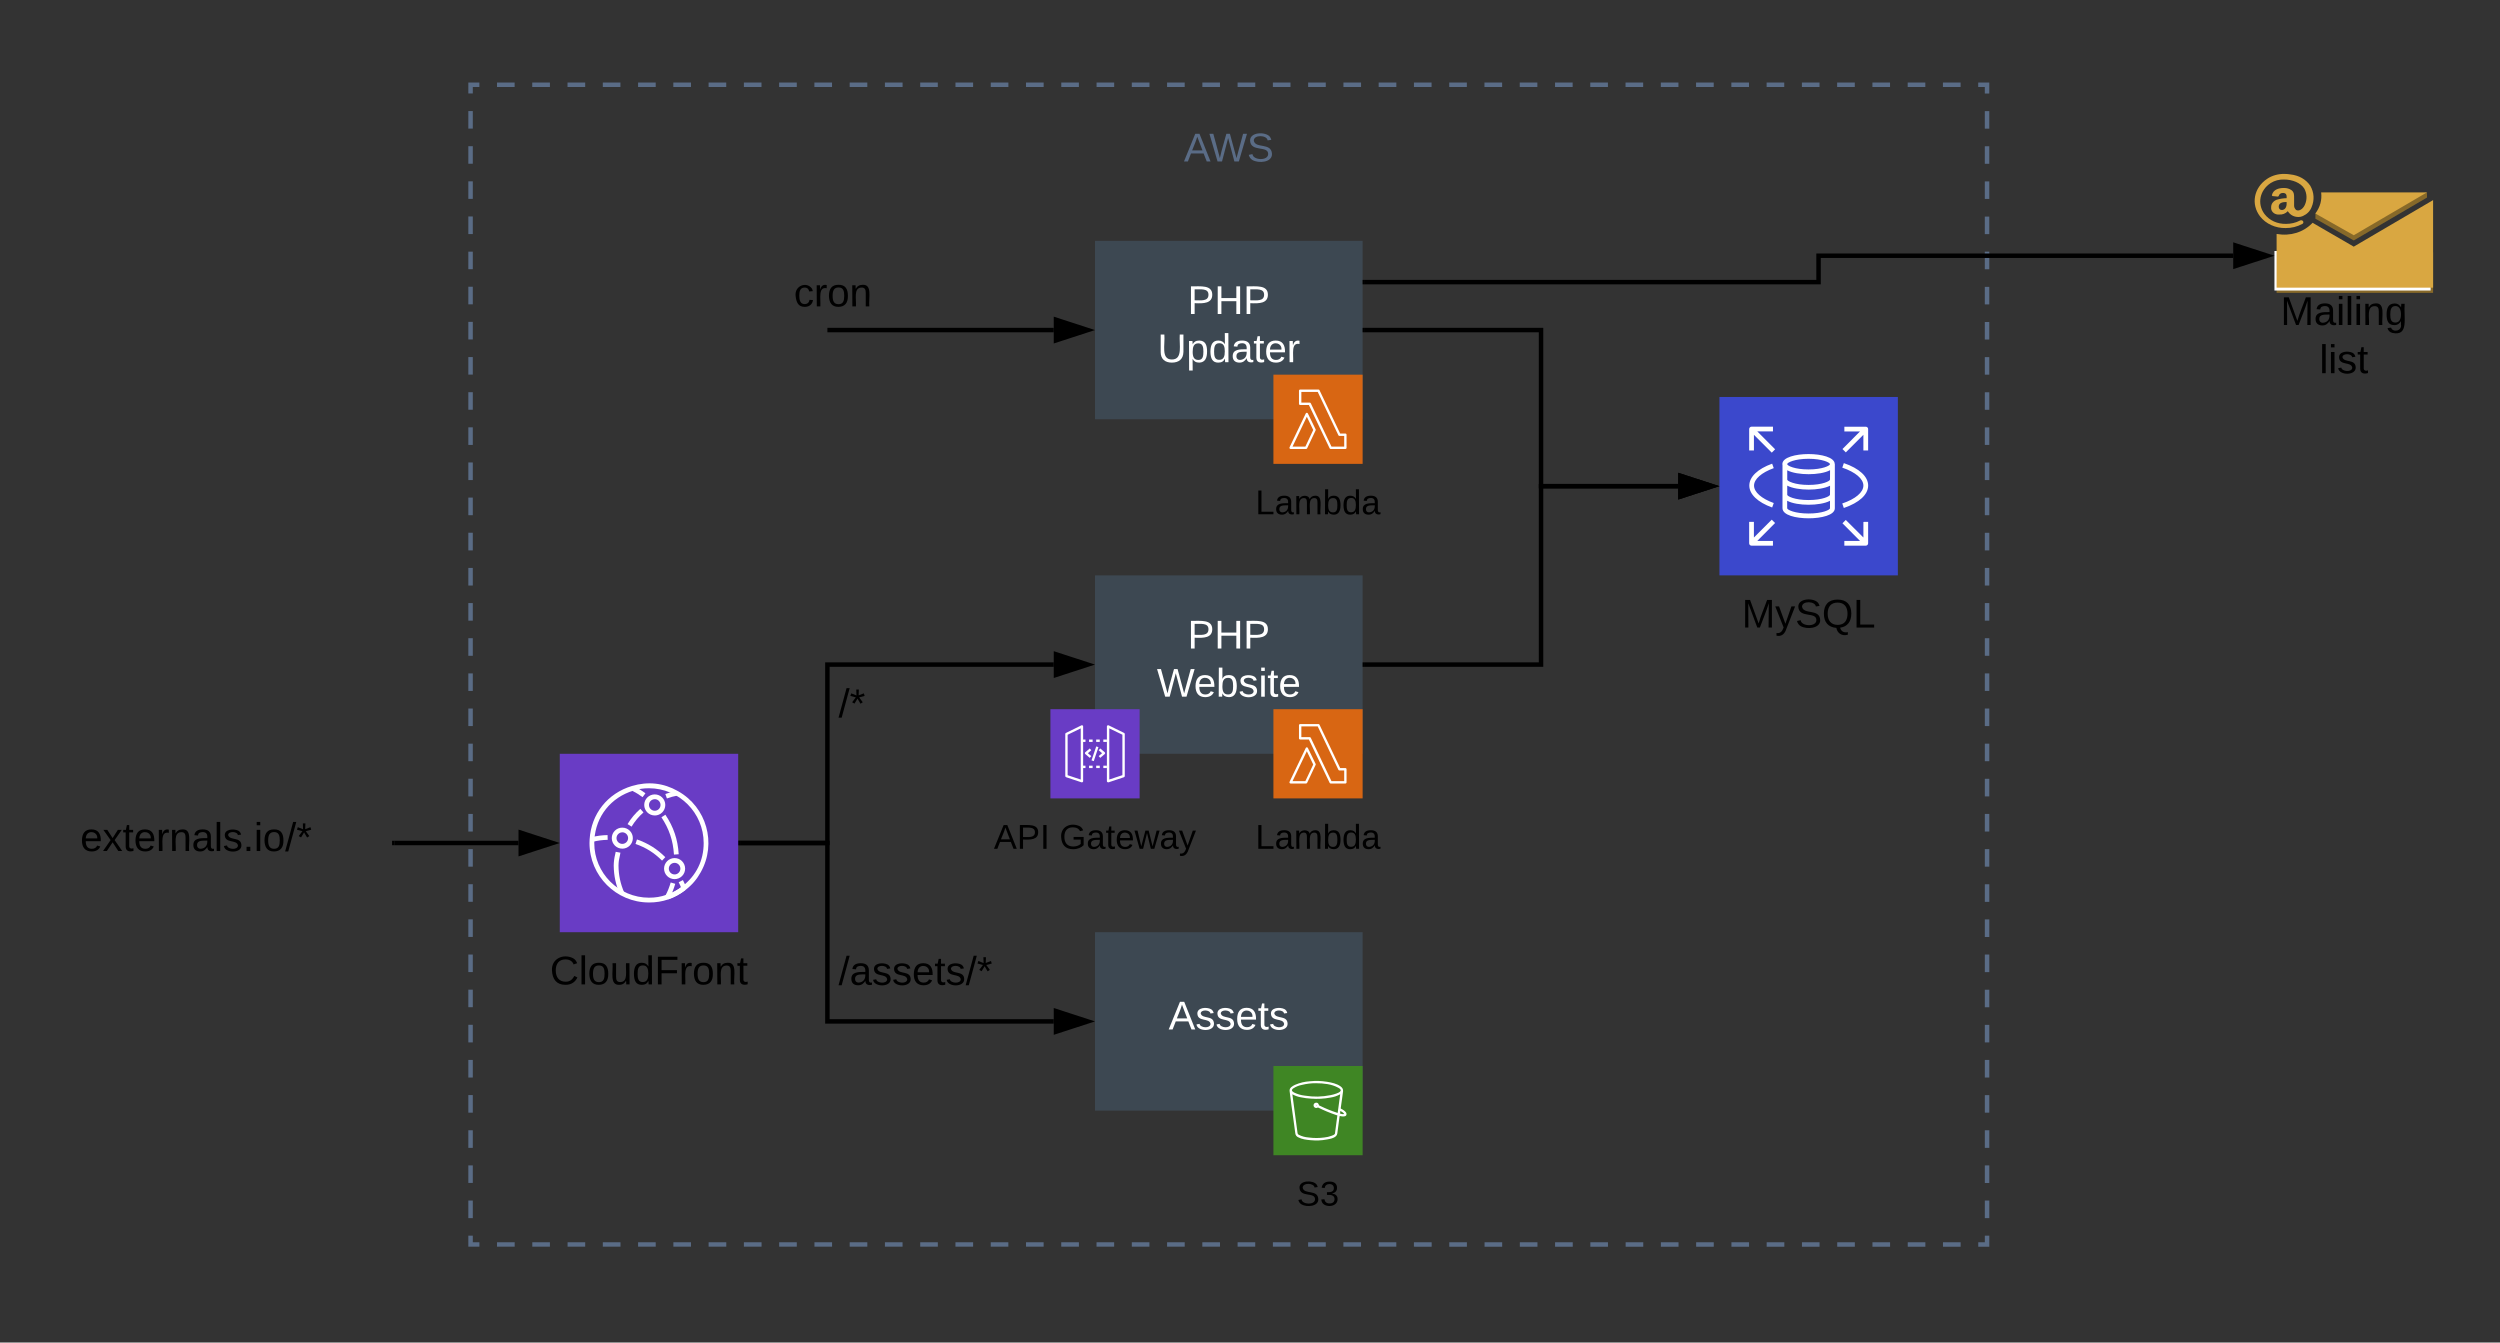 <svg xmlns="http://www.w3.org/2000/svg" xmlns:xlink="http://www.w3.org/1999/xlink" xmlns:lucid="lucid" width="1121" height="602"><rect width="100%" height="100%" fill="#333333" stroke="none"/><g transform="translate(-1949 -602)" lucid:page-tab-id="0_0"><path d="M2440 860h120v80h-120z" stroke="#000" stroke-opacity="0" stroke-width="2" fill="#3d4852"/><use xlink:href="#a" transform="matrix(1,0,0,1,2445,865) translate(36.525 27.8)"/><use xlink:href="#b" transform="matrix(1,0,0,1,2445,865) translate(22.725 49.4)"/><path d="M2440 1020h120v80h-120z" stroke="#000" stroke-opacity="0" stroke-width="2" fill="#3d4852"/><use xlink:href="#c" transform="matrix(1,0,0,1,2445,1025) translate(28 38.6)"/><path d="M1980 950h144.8v60H1980z" stroke="#000" stroke-opacity="0" stroke-width="2" fill="#fff" fill-opacity="0"/><use xlink:href="#d" transform="matrix(1,0,0,1,1985,955) translate(0 28.6)"/><path d="M2320 1020h80v40h-80z" stroke="#000" stroke-opacity="0" stroke-width="2" fill="#fff" fill-opacity="0"/><use xlink:href="#e" transform="matrix(1,0,0,1,2325,1025) translate(0 18.6)"/><path d="M2281 980h39v-80h101.5" stroke="#000" stroke-width="2" fill="none"/><path d="M2281.03 981H2280v-2h1.03z"/><path d="M2436.76 900l-14.26 4.64v-9.28z" stroke="#000" stroke-width="2"/><path d="M2281 980h39v80h101.5" stroke="#000" stroke-width="2" fill="none"/><path d="M2281.03 981H2280v-2h1.03z"/><path d="M2436.76 1060l-14.26 4.64v-9.28z" stroke="#000" stroke-width="2"/><path d="M2520 1080h40v40h-40v-40z" stroke="#fff" stroke-opacity="0" stroke-width="2" fill="#3f8624"/><path d="M2552.76 1101.35c-.15-.82-1.1-1.4-1.76-1.84-.2-.12-.77-.34-.82-.52 0-.14 0-.27.05-.4l.54-3.82.46-3.4c.13-1-.36-1.7-1.2-2.3-1.7-1.2-3.96-1.67-5.98-2-2.66-.42-5-.5-7.67-.23-2.43.16-4.45.64-6.7 1.6-1.12.53-2.63 1.36-2.42 2.8.5 4.33 1.15 8.65 1.74 12.98.25 2 .53 3.96.8 5.94.1.83.55 1.47 1.32 1.8 1.63.87 3.68 1.14 5.54 1.3 2.58.24 4.78.16 7.34-.32 1.53-.27 4.4-.75 4.65-2.67.3-2.38.64-4.76.94-7.13l.12-.73c.87.2 3.35.66 3.04-1.05zm-13.54-13.62c3.22 0 6.87.38 9.73 1.95.46.24 1.5.78 1.18 1.45-.3.64-1.28.96-1.87 1.2-.86.32-1.66.53-2.58.72-3.98.8-7.5.88-11.55.24-1.8-.2-3.32-.65-4.96-1.45-.38-.24-1.02-.62-.84-1.15.13-.3.33-.5.6-.67 1.27-.8 2.42-1.28 3.87-1.55 2.2-.53 4.14-.77 6.42-.75zm8.38 22.5c-.1.6-1.12.92-1.6 1.08-1.08.4-2.03.6-3.15.73-2.48.33-4.63.33-7.13 0-1.56-.13-2.87-.48-4.27-1.17-.38-.16-.6-.5-.64-.9-.53-4.25-1.1-8.47-1.7-12.7l-.62-4.6c1.28.7 2.46 1.14 3.9 1.38 1.55.32 2.85.48 4.44.58 3.06.22 5.7.08 8.74-.48 1.6-.24 2.93-.7 4.37-1.47l-1.13 8.36c-2.86-.93-5.2-1.87-7.9-3.18-.12-.05-.23-.1-.33-.16-.15-.1-.1-.06-.18-.22-.13-.32-.16-.53-.44-.8-.26-.2-.54-.27-.84-.24-.67.03-1.18.6-1.13 1.28.04.64.63 1.15 1.3 1.1.17-.03.33-.08.53-.16.2-.06.2-.06.4.05 2.74 1.34 5.12 2.33 8 3.3.42.13.42 0 .42.34-.03.27-.05.5-.1.78l-.34 2.53zm-8.23-12.64c0 .15-.2.12-.25.04-.08-.1.25-.24.25-.05zm10.5 3.73l.16-1.18c.53.32 1.43.78 1.68 1.36-.52.23-1.34-.04-1.83-.17z" stroke="#fff" stroke-opacity="0" stroke-width="2" fill="#fff"/><use xlink:href="#f" transform="matrix(1,0,0,1,2490,1129) translate(40.494 13.611)"/><path d="M2520 920h40v40h-40v-40z" stroke="#fff" stroke-opacity="0" stroke-width="2" fill="#d86613"/><path d="M2552.27 953.33h-6.58c-.22 0-.4-.1-.48-.3l-9.3-19.43H2532c-.3 0-.54-.24-.54-.53v-5.87c0-.3.24-.53.53-.53h8.2c.22 0 .4.1.48.3l9.26 19.43h2.33c.3 0 .53.24.53.53v5.87c0 .3-.23.53-.53.53zm-6.23-1.06h5.7v-4.8h-2.14c-.2 0-.38-.1-.47-.3l-9.26-19.44h-7.34v4.8h3.73c.22 0 .4.1.5.3z" stroke="#fff" stroke-opacity="0" stroke-width="2" fill="#fff"/><path d="M2534.65 953.33h-6.93c-.18 0-.35-.1-.46-.24-.1-.2-.1-.38-.02-.55l7.26-15.15c.08-.2.27-.3.47-.3.2 0 .4.1.48.3l3.47 7.13c.1.15.1.3 0 .47l-3.78 8c-.08.2-.26.33-.5.33zm-6.08-1.07h5.75l3.53-7.45-2.87-5.95z" stroke="#fff" stroke-opacity="0" stroke-width="2" fill="#fff"/><use xlink:href="#g" transform="matrix(1,0,0,1,2490,969) translate(21.935 13.611)"/><path d="M2200 940h80v80h-80v-80z" stroke="#fff" stroke-opacity="0" fill="#693cc5"/><path d="M2249.2 1004.7l-1.9-1c1.1-2 1.8-3.8 2.44-6l2.05.6c-.7 2.35-1.45 4.26-2.6 6.4zm2-19.5c-.38-6.3-2.16-11.5-5.62-16.73l1.77-1.15c3.7 5.52 5.58 11.1 5.98 17.72zm-14.07-25.76c-1.63-1.2-3.1-2.1-4.93-3.02l.97-1.9c1.95.95 3.5 1.9 5.25 3.2zM2245.86 987.9c-3.53-3.52-7.2-5.83-11.9-7.48l.66-2.02c5 1.76 8.92 4.2 12.7 7.95zM2254.66 1000.63c-.4-1.07-.85-2.05-1.34-3.04l1.9-.96c.57 1.1 1 2.05 1.43 3.2z" stroke="#fff" stroke-opacity="0" fill="#fff"/><path d="M2248.6 1005.23l-.67-2.02c2.7-.9 4.83-2.05 7.07-3.8l1.3 1.7c-2.43 1.88-4.76 3.14-7.7 4.13zM2214.7 979.47l-.5-2.07c2.5-.6 4.66-.9 7.23-.95l.05 2.13c-2.4.05-4.44.32-6.78.9zM2232.2 972.68l-1.8-1.16c1.65-2.68 3.38-4.74 5.73-6.83l1.4 1.6c-2.2 1.96-3.8 3.88-5.34 6.38zM2248.05 960.03l-.72-2c1.7-.64 3.17-1.06 4.94-1.4l.4 2.12c-1.66.32-3.04.7-4.62 1.28zM2226.93 1002.93c-1.83-4.25-2.67-8.16-2.74-12.8.03-1.78.23-3.3.65-5.03l.24-1.15 2.12.4-.23 1.2c-.4 1.57-.6 2.95-.63 4.6.05 4.33.83 8.02 2.54 12.02z" stroke="#fff" stroke-opacity="0" fill="#fff"/><path d="M2240 1006.67c-14.72 0-26.67-11.97-26.67-26.65 0-.6 0-1.07.06-1.66.68-11.37 8.04-20.66 18.97-23.92 7.2-2.14 14.14-1.4 20.64 2.3 12.86 7.2 17.45 23.44 10.25 36.3-1.8 3.27-3.95 5.78-6.93 8.07-4.9 3.75-10.13 5.57-16.32 5.57zm0-51.22c-2.5 0-4.64.32-7 1.07-10.07 3.04-16.84 11.54-17.48 22 0 .54-.05 1.02-.05 1.5 0 13.5 10.98 24.5 24.53 24.5 2.83 0 5.23-.36 7.9-1.32 2.7-.9 4.84-2.03 7.08-3.8 6.24-4.8 9.55-11.53 9.55-19.38 0-13.57-11-24.57-24.53-24.57z" stroke="#fff" stroke-opacity="0" fill="#fff"/><path d="M2242.6 967.66c-2.62 0-4.73-2.12-4.73-4.73 0-2.6 2.1-4.72 4.72-4.72 2.6 0 4.72 2.12 4.72 4.73 0 2.62-2.1 4.73-4.72 4.73zm0-7.3c-1.44 0-2.6 1.16-2.6 2.58 0 1.44 1.16 2.6 2.6 2.6 1.42 0 2.58-1.16 2.58-2.6 0-1.42-1.16-2.6-2.6-2.6zM2228.04 982.54c-2.6 0-4.72-2.12-4.72-4.73 0-2.6 2.1-4.7 4.72-4.7 2.6 0 4.73 2.1 4.73 4.7 0 2.62-2.12 4.73-4.73 4.74zm0-7.32c-1.42 0-2.6 1.17-2.6 2.6 0 1.42 1.18 2.58 2.6 2.58 1.43 0 2.6-1.16 2.6-2.6 0-1.44-1.17-2.6-2.6-2.6zM2251.5 996.2c-2.6.02-4.73-2.1-4.74-4.7 0-2.6 2.1-4.73 4.72-4.74 2.6 0 4.72 2.1 4.73 4.72v.02c0 2.6-2.1 4.7-4.7 4.7zm0-7.3c-1.44 0-2.6 1.17-2.6 2.6 0 1.43 1.16 2.6 2.6 2.6 1.42 0 2.58-1.17 2.58-2.6 0-1.43-1.16-2.6-2.58-2.6z" stroke="#fff" stroke-opacity="0" fill="#fff"/><use xlink:href="#h" transform="matrix(1,0,0,1,2170,1029) translate(25.6 14.4)"/><path d="M2125.8 980h55.7" stroke="#000" stroke-width="2" fill="none"/><path d="M2125.83 981h-1.03v-2h1.03z"/><path d="M2196.76 980l-14.26 4.64v-9.28z" stroke="#000" stroke-width="2"/><path d="M2320 900h60v40h-60z" stroke="#000" stroke-opacity="0" stroke-width="2" fill="#fff" fill-opacity="0"/><use xlink:href="#i" transform="matrix(1,0,0,1,2325,905) translate(0 18.6)"/><path d="M2420 920h40v40h-40v-40z" stroke="#fff" stroke-opacity="0" fill="#693cc5"/><path d="M2445.87 952.8c-.12 0-.22-.04-.3-.1-.16-.1-.24-.25-.24-.43v-24.54c0-.18.1-.36.26-.46.15-.1.35-.1.52-.03l6.94 3.4c.18.1.3.27.3.47v18.86c0 .26-.14.46-.37.54l-6.94 2.3h-.2zm.54-24.2v22.93l5.87-1.95v-18.14zM2434.13 952.8h-.17l-6.93-2.3c-.23-.08-.37-.3-.36-.54V931.1c0-.2.1-.37.3-.45l6.93-3.4c.17-.08.37-.08.53.02.16.1.25.28.25.46v24.54c0 .18-.08.33-.22.43-.1.08-.2.1-.33.1zm-6.4-3.2l5.87 1.95V928.6l-5.87 2.87z" stroke="#fff" stroke-opacity="0" fill="#fff"/><path d="M2445.33 934.67h-1.6v-1.07h1.6zm-3.2 0h-1.6v-1.07h1.6zm-3.2 0h-1.6v-1.07h1.6zm-3.2 0h-1.6v-1.07h1.6zM2445.33 946.4h-1.6v-1.07h1.6zm-3.2 0h-1.6v-1.07h1.6zm-3.2 0h-1.6v-1.07h1.6zm-3.2 0h-1.6v-1.07h1.6zM2437.66 941.83l-2-1.7c-.23-.2-.26-.54-.07-.76 0-.02.03-.04.05-.06l2-1.7.7.8-1.53 1.33 1.53 1.3zM2442.35 941.83l-.7-.8 1.53-1.3-1.53-1.3.7-.83 2 1.7c.22.2.25.54.06.76 0 .02-.03.04-.05.06z" stroke="#fff" stroke-opacity="0" fill="#fff"/><path d="M2438.43 942.96l2.12-6.27 1 .33-2.1 6.27-1.02-.34z" stroke="#fff" stroke-opacity="0" stroke-width=".32" fill="#fff"/><use xlink:href="#j" transform="matrix(1,0,0,1,2390,969) translate(4.651 13.611)"/><use xlink:href="#k" transform="matrix(1,0,0,1,2390,969) translate(34.034 13.611)"/><path d="M2720 780h80v80h-80v-80z" stroke="#fff" stroke-opacity="0" stroke-width="2" fill="#3b48cc"/><path d="M2771.7 810.1c0-3.07-6.08-4.5-11.75-4.5s-11.74 1.43-11.74 4.5c0 .18.04.3.06.47v19.24c-.05 3.24 6.04 4.6 11.74 4.6s11.73-1.42 11.73-4.5v-19.8zm-11.73-2.38c6.2 0 9.6 1.7 9.6 2.4 0 .68-3.36 2.38-9.6 2.38-6.25 0-9.6-1.67-9.6-2.4 0-.68 3.37-2.38 9.6-2.38zm9.6 22.18c0 .7-3.36 2.36-9.6 2.36-6.23 0-9.6-1.67-9.6-2.36v-3.37c2.24 1.24 6.03 1.8 9.6 1.8 3.58 0 7.32-.56 9.6-1.77zm0-6.08c0 .7-3.36 2.4-9.6 2.4-6.25 0-9.6-1.7-9.6-2.4h.03v-4.06c2.26 1.2 6.02 1.78 9.6 1.78 3.57 0 7.3-.57 9.6-1.75zm0-6.8c0 .7-3.36 2.42-9.6 2.42-6.25 0-9.6-1.73-9.6-2.42h.03v-4.14c2.28 1.2 6 1.75 9.6 1.75 3.6 0 7.38-.57 9.6-1.8zM2736.97 844.55h7.02v2.13h-9.6c-.6 0-1.07-.48-1.07-1.07V836h2.13v7.02l8-8 1.5 1.5zM2786.67 836v9.6c0 .6-.48 1.08-1.07 1.08h-9.6v-2.14h7.03l-7.88-7.9 1.5-1.5 7.9 7.88v-7zM2786.67 794.4v9.6h-2.13v-7.03l-7.88 7.88-1.5-1.5 7.85-7.88h-7v-2.13h9.6c.6 0 1.07.48 1.07 1.07zM2744.96 803.47l-1.5 1.5-8-8V804h-2.13v-9.6c0-.6.48-1.08 1.07-1.08h9.6v2.13h-7.03zM2743.64 829.56c-6.52-2.34-10.25-5.94-10.25-9.83 0-3.9 3.72-7.46 10.24-9.82l.72 2c-5.53 2.02-8.84 4.93-8.84 7.83 0 2.9 3.3 5.82 8.84 7.82zM2775.77 829.8l-.7-2.04c5.93-2 9.47-5 9.47-8.03 0-3.03-3.54-6.03-9.46-8.04l.7-2.03c6.9 2.34 10.9 6.02 10.9 10.06 0 4.05-4 7.7-10.9 10.06z" stroke="#fff" stroke-opacity="0" stroke-width="2" fill="#fff"/><use xlink:href="#l" transform="matrix(1,0,0,1,2690,869) translate(40.025 14.4)"/><path d="M2440 710h120v80h-120z" stroke="#000" stroke-opacity="0" stroke-width="2" fill="#3d4852"/><use xlink:href="#a" transform="matrix(1,0,0,1,2445,715) translate(36.525 27.8)"/><use xlink:href="#m" transform="matrix(1,0,0,1,2445,715) translate(23.05 49.4)"/><path d="M2520 770h40v40h-40v-40z" stroke="#fff" stroke-opacity="0" stroke-width="2" fill="#d86613"/><path d="M2552.27 803.33h-6.58c-.22 0-.4-.1-.48-.3l-9.3-19.43H2532c-.3 0-.54-.24-.54-.53v-5.87c0-.3.24-.53.53-.53h8.2c.22 0 .4.1.48.3l9.26 19.43h2.33c.3 0 .53.24.53.53v5.87c0 .3-.23.53-.53.53zm-6.23-1.06h5.7v-4.8h-2.14c-.2 0-.38-.1-.47-.3l-9.26-19.44h-7.34v4.8h3.73c.22 0 .4.1.5.3z" stroke="#fff" stroke-opacity="0" stroke-width="2" fill="#fff"/><path d="M2534.65 803.33h-6.93c-.18 0-.35-.1-.46-.24-.1-.2-.1-.38-.02-.55l7.26-15.15c.08-.2.27-.3.47-.3.2 0 .4.1.48.3l3.47 7.13c.1.15.1.3 0 .47l-3.78 8c-.08.2-.26.33-.5.33zm-6.08-1.07h5.75l3.53-7.45-2.87-5.95z" stroke="#fff" stroke-opacity="0" stroke-width="2" fill="#fff"/><use xlink:href="#g" transform="matrix(1,0,0,1,2490,819) translate(21.935 13.611)"/><path d="M2561 900h79v-80h61.5" stroke="#000" stroke-width="2" fill="none"/><path d="M2561.03 901H2560v-2h1.03z"/><path d="M2716.76 820l-14.26 4.64v-9.28z" stroke="#000" stroke-width="2"/><path d="M2561 750h79v70h61.5" stroke="#000" stroke-width="2" fill="none"/><path d="M2561.03 751H2560v-2h1.03z"/><path d="M2716.76 820l-14.26 4.64v-9.28z" stroke="#000" stroke-width="2"/><path d="M2321 750h100.5M2321.03 750H2320" stroke="#000" stroke-width="2" fill="none"/><path d="M2436.76 750l-14.26 4.64v-9.28z" stroke="#000" stroke-width="2"/><path d="M2300 720h60v30h-60z" stroke="#000" stroke-opacity="0" stroke-width="2" fill="#fff" fill-opacity="0"/><use xlink:href="#n" transform="matrix(1,0,0,1,2305,725) translate(0 14.4)"/><path d="M2160 640h680v520h-680z" fill="#fff" fill-opacity="0"/><path d="M2171.86 640h7.9m7.9 0h7.92m7.9 0h7.92m7.9 0h7.9m7.92 0h7.9m7.9 0h7.92m7.9 0h7.9m7.92 0h7.9m7.9 0h7.92m7.9 0h7.9m7.92 0h7.9m7.9 0h7.92m7.9 0h7.9m7.92 0h7.9m7.92 0h7.9m7.9 0h7.92m7.9 0h7.9m7.92 0h7.9m7.9 0h7.92m7.9 0h7.9m7.92 0h7.9m7.9 0h7.92m7.9 0h7.9m7.92 0h7.9m7.92 0h7.9m7.9 0h7.92m7.9 0h7.9m7.92 0h7.9m7.9 0h7.92m7.9 0h7.9m7.92 0h7.9m7.9 0h7.92m7.9 0h7.9m7.92 0h7.9m7.9 0h7.92m7.9 0h7.92m7.9 0h7.9m7.92 0h7.9m7.9 0h7.92m7.9 0h7.9m7.92 0h7.9m7.9 0h7.92m7.9 0h3.96v3.94m0 7.88v7.88m0 7.88v7.87m0 7.88v7.88m0 7.9v7.87m0 7.88v7.88m0 7.88v7.88m0 7.88v7.88m0 7.88V770m0 7.88v7.88m0 7.88v7.88m0 7.87v7.87m0 7.88v7.88m0 7.88v7.9m0 7.87v7.88m0 7.87v7.88m0 7.88v7.88m0 7.88v7.88m0 7.88v7.88m0 7.87v7.88m0 7.88v7.9m0 7.87v7.88m0 7.88v7.88m0 7.88v7.88m0 7.88v7.88m0 7.88v7.88m0 7.88v7.88m0 7.88v7.87m0 7.87v7.88m0 7.88v7.88m0 7.9v7.87m0 7.88v7.87m0 7.88v7.88m0 7.88v3.94h-3.95m-7.9 0h-7.92m-7.9 0h-7.9m-7.92 0h-7.9m-7.9 0h-7.9m-7.92 0h-7.9m-7.9 0h-7.92m-7.9 0h-7.9m-7.92 0h-7.9m-7.9 0h-7.92m-7.9 0h-7.9m-7.92 0h-7.9m-7.9 0h-7.92m-7.9 0h-7.9m-7.92 0h-7.9m-7.92 0h-7.9m-7.9 0H2583m-7.9 0h-7.9m-7.92 0h-7.9m-7.9 0h-7.92m-7.9 0h-7.9m-7.92 0h-7.9m-7.9 0h-7.92m-7.9 0h-7.9m-7.92 0h-7.9m-7.92 0h-7.9m-7.9 0h-7.92m-7.9 0h-7.9m-7.92 0h-7.9m-7.9 0h-7.92m-7.9 0h-7.9m-7.92 0h-7.9m-7.9 0H2330m-7.9 0h-7.9m-7.92 0h-7.9m-7.9 0h-7.92m-7.9 0h-7.92m-7.9 0h-7.9m-7.92 0h-7.9m-7.9 0h-7.92m-7.9 0h-7.9m-7.92 0h-7.9m-7.9 0h-7.92m-7.9 0H2160v-3.94m0-7.88v-7.88m0-7.88v-7.87m0-7.88v-7.88m0-7.9v-7.87m0-7.88v-7.88m0-7.88v-7.88m0-7.88v-7.88m0-7.88V1030m0-7.88v-7.88m0-7.88v-7.88m0-7.87v-7.87m0-7.88v-7.88m0-7.88v-7.9m0-7.87v-7.88m0-7.87v-7.88m0-7.88v-7.88m0-7.88v-7.88m0-7.88v-7.88m0-7.87v-7.88m0-7.88v-7.9m0-7.87v-7.88m0-7.88v-7.88m0-7.88v-7.88m0-7.88v-7.88m0-7.88v-7.88m0-7.88v-7.88m0-7.88v-7.87m0-7.87v-7.88m0-7.88v-7.88m0-7.9v-7.87m0-7.88v-7.87m0-7.88v-7.88m0-7.88V640h3.95" stroke="#5a6c86" stroke-width="2" fill="none"/><use xlink:href="#o" transform="matrix(1,0,0,1,2160,660) translate(319.85 14.4)"/><path d="M3040 715.22v18.1h-70.17v-18.1z" fill="#876929"/><path d="M2968.87 714.54h70.02v17.73h-70.03z" fill="#fff"/><path d="M3040 691.73V731h-70.17v-24.1c6.18 1.1 12.07-.72 16.14-5l18.45 10.7 35.57-20.87z" fill="#d9a741"/><path d="M2987.23 697.74v2.33l17.2 9.75 32.83-19.24v-2.32z" fill="#876929"/><path d="M2989.8 688.26h47.46l-32.83 19.22-17.22-9.75c2.16-2.92 3-6 2.6-9.47zM2984.97 685.36c1.7 2.97 1.88 6.4.56 9.5-.7 1.8-2 3.13-3.9 4-.62.3-1.3.44-2 .44-1.8 0-3.34-.73-4.37-2.04l-.42-.56c-1 1.07-2.35 1.6-3.9 1.5-1.86.13-3.44-1.1-3.57-2.74 0-.17 0-.3.02-.5-.06-1.5.92-2.82 2.5-3.4 1.5-.44 2.85-.66 4.44-.7v-.3c.07-.54 0-1-.27-1.5-.34-.37-.84-.56-1.35-.54-.9-.05-1.7.48-1.9 1.26-.02.2-.2.34-.42.37l-2.3-.22c-.23-.05-.4-.22-.36-.44.55-2.46 3.03-3.2 5.3-3.2 1.37-.04 2.56.33 3.62 1.08 1.1.95 1.03 2.2 1.03 3.6v3.24c0 .7.3 1.36.86 1.9.26.17.55.26.9.26 1.1 0 2.37-.97 3.06-2.52 1.06-2.33.98-4.93-.2-7.2-1.6-2.68-5.42-4.16-9.15-4.16-2.2-.05-4.14.46-5.96 1.58-4.93 3.23-6.17 9.27-2.82 13.86 2.25 2.93 5.73 4.54 9.74 4.46 2.2 0 4.33-.5 6.2-1.5.48-.24 1.12-.12 1.4.3v.04c.27.4.1.94-.36 1.2h-.03c-2.22 1.2-4.8 1.86-7.42 1.83-4.55.1-8.86-1.87-11.47-5.2-4.23-5.5-2.83-12.9 3.2-16.9 2.2-1.47 4.93-2.22 7.68-2.17.96 0 1.77.07 2.72.22 3.86.44 6.95 2.2 8.95 5.14zm-11.1 9.86c.36-.68.52-1.46.44-2.2v-.45c-1.7 0-3.53.32-3.53 2.1 0 .9.53 1.5 1.45 1.5.72-.03 1.32-.42 1.64-.98v.02z" fill="#d9a741"/><use xlink:href="#p" transform="matrix(1,0,0,1,2960,733.333) translate(11.6 14.4)"/><use xlink:href="#q" transform="matrix(1,0,0,1,2960,733.333) translate(29.05 36)"/><path d="M2561 728.5h203.44v-11.83h185.93" stroke="#000" stroke-width="2" fill="none"/><path d="M2561.03 729.5H2560v-2h1.03z"/><path d="M2965.64 716.67l-14.27 4.63v-9.27z" stroke="#000" stroke-width="2"/><path d="M2160 80h680v520h-680z" fill="#fff" fill-opacity="0"/><path d="M2171.86 80h7.9m7.9 0h7.92m7.9 0h7.92m7.9 0h7.9m7.92 0h7.9m7.9 0h7.92m7.9 0h7.9m7.92 0h7.9m7.9 0h7.92m7.9 0h7.9m7.92 0h7.9m7.9 0h7.92m7.9 0h7.9m7.92 0h7.9m7.92 0h7.9m7.9 0h7.92m7.9 0h7.9m7.92 0h7.9m7.9 0h7.92m7.9 0h7.9m7.92 0h7.9m7.9 0h7.92m7.9 0h7.9m7.92 0h7.9m7.92 0h7.9m7.9 0h7.92m7.9 0h7.9m7.92 0h7.9m7.9 0h7.92m7.9 0h7.9m7.92 0h7.9m7.9 0h7.92m7.9 0h7.9m7.92 0h7.9m7.9 0h7.92m7.9 0h7.92m7.9 0h7.9m7.92 0h7.9m7.9 0h7.92m7.9 0h7.9m7.92 0h7.9m7.9 0h7.92m7.9 0h3.96v3.94m0 7.88v7.88m0 7.88v7.87m0 7.88v7.88m0 7.9v7.87m0 7.88v7.88m0 7.88v7.88m0 7.88v7.88m0 7.88V210m0 7.88v7.88m0 7.88v7.88m0 7.87v7.87m0 7.88v7.88m0 7.88v7.9m0 7.87v7.88m0 7.87v7.88m0 7.88v7.88m0 7.88v7.88m0 7.88v7.88m0 7.87v7.88m0 7.88v7.9m0 7.87v7.88m0 7.88v7.88m0 7.88v7.88m0 7.88v7.88m0 7.88v7.88m0 7.88v7.88m0 7.88v7.87m0 7.87v7.88m0 7.88v7.88m0 7.9v7.87m0 7.88v7.87m0 7.88v7.88m0 7.88V600h-3.95m-7.9 0h-7.92m-7.9 0h-7.9m-7.92 0h-7.9m-7.9 0h-7.9m-7.92 0h-7.9m-7.9 0h-7.92m-7.9 0h-7.9m-7.92 0h-7.9m-7.9 0h-7.92m-7.9 0h-7.9m-7.92 0h-7.9m-7.9 0h-7.92m-7.9 0h-7.9m-7.92 0h-7.9m-7.92 0h-7.9m-7.9 0H2583m-7.9 0h-7.9m-7.92 0h-7.9m-7.9 0h-7.92m-7.9 0h-7.9m-7.92 0h-7.9m-7.9 0h-7.92m-7.9 0h-7.9m-7.92 0h-7.9m-7.92 0h-7.9m-7.9 0h-7.92m-7.9 0h-7.9m-7.92 0h-7.9m-7.9 0h-7.92m-7.9 0h-7.9m-7.92 0h-7.9m-7.9 0H2330m-7.9 0h-7.9m-7.92 0h-7.9m-7.9 0h-7.92m-7.9 0h-7.92m-7.9 0h-7.9m-7.92 0h-7.9m-7.9 0h-7.92m-7.9 0h-7.9m-7.92 0h-7.9m-7.9 0h-7.92m-7.9 0H2160v-3.94m0-7.88v-7.88m0-7.88v-7.87m0-7.88v-7.88m0-7.9v-7.87m0-7.88v-7.88m0-7.88v-7.88m0-7.88v-7.88m0-7.88V470m0-7.88v-7.88m0-7.88v-7.88m0-7.87v-7.87m0-7.88v-7.88m0-7.88v-7.9m0-7.87v-7.88m0-7.87v-7.88m0-7.88v-7.88m0-7.88v-7.88m0-7.88v-7.88m0-7.87v-7.88m0-7.88v-7.9m0-7.87v-7.88m0-7.88v-7.88m0-7.88v-7.88m0-7.88v-7.88m0-7.88v-7.88m0-7.88v-7.88m0-7.88v-7.87m0-7.87v-7.88m0-7.88v-7.88m0-7.9v-7.87m0-7.88v-7.87m0-7.88v-7.88m0-7.88V80h3.95" stroke="#5a6c86" stroke-width="2" fill="none"/><g><use xlink:href="#r" transform="matrix(1,0,0,1,2160,100) translate(294.575 14.4)"/></g><defs><path fill="#fff" d="M30-248c87 1 191-15 191 75 0 78-77 80-158 76V0H30v-248zm33 125c57 0 124 11 124-50 0-59-68-47-124-48v98" id="s"/><path fill="#fff" d="M197 0v-115H63V0H30v-248h33v105h134v-105h34V0h-34" id="t"/><g id="a"><use transform="matrix(0.05,0,0,0.05,0,0)" xlink:href="#s"/><use transform="matrix(0.05,0,0,0.05,12,0)" xlink:href="#t"/><use transform="matrix(0.05,0,0,0.05,24.95,0)" xlink:href="#s"/></g><path fill="#fff" d="M266 0h-40l-56-210L115 0H75L2-248h35L96-30l15-64 43-154h32l59 218 59-218h35" id="u"/><path fill="#fff" d="M100-194c63 0 86 42 84 106H49c0 40 14 67 53 68 26 1 43-12 49-29l28 8c-11 28-37 45-77 45C44 4 14-33 15-96c1-61 26-98 85-98zm52 81c6-60-76-77-97-28-3 7-6 17-6 28h103" id="v"/><path fill="#fff" d="M115-194c53 0 69 39 70 98 0 66-23 100-70 100C84 3 66-7 56-30L54 0H23l1-261h32v101c10-23 28-34 59-34zm-8 174c40 0 45-34 45-75 0-40-5-75-45-74-42 0-51 32-51 76 0 43 10 73 51 73" id="w"/><path fill="#fff" d="M135-143c-3-34-86-38-87 0 15 53 115 12 119 90S17 21 10-45l28-5c4 36 97 45 98 0-10-56-113-15-118-90-4-57 82-63 122-42 12 7 21 19 24 35" id="x"/><path fill="#fff" d="M24-231v-30h32v30H24zM24 0v-190h32V0H24" id="y"/><path fill="#fff" d="M59-47c-2 24 18 29 38 22v24C64 9 27 4 27-40v-127H5v-23h24l9-43h21v43h35v23H59v120" id="z"/><g id="b"><use transform="matrix(0.05,0,0,0.05,0,0)" xlink:href="#u"/><use transform="matrix(0.05,0,0,0.05,16.6,0)" xlink:href="#v"/><use transform="matrix(0.05,0,0,0.05,26.6,0)" xlink:href="#w"/><use transform="matrix(0.05,0,0,0.05,36.6,0)" xlink:href="#x"/><use transform="matrix(0.05,0,0,0.05,45.6,0)" xlink:href="#y"/><use transform="matrix(0.05,0,0,0.05,49.55,0)" xlink:href="#z"/><use transform="matrix(0.05,0,0,0.05,54.55,0)" xlink:href="#v"/></g><path fill="#fff" d="M205 0l-28-72H64L36 0H1l101-248h38L239 0h-34zm-38-99l-47-123c-12 45-31 82-46 123h93" id="A"/><g id="c"><use transform="matrix(0.05,0,0,0.05,0,0)" xlink:href="#A"/><use transform="matrix(0.05,0,0,0.05,12,0)" xlink:href="#x"/><use transform="matrix(0.05,0,0,0.05,21,0)" xlink:href="#x"/><use transform="matrix(0.05,0,0,0.05,30,0)" xlink:href="#v"/><use transform="matrix(0.05,0,0,0.05,40,0)" xlink:href="#z"/><use transform="matrix(0.05,0,0,0.05,45,0)" xlink:href="#x"/></g><path d="M100-194c63 0 86 42 84 106H49c0 40 14 67 53 68 26 1 43-12 49-29l28 8c-11 28-37 45-77 45C44 4 14-33 15-96c1-61 26-98 85-98zm52 81c6-60-76-77-97-28-3 7-6 17-6 28h103" id="B"/><path d="M141 0L90-78 38 0H4l68-98-65-92h35l48 74 47-74h35l-64 92 68 98h-35" id="C"/><path d="M59-47c-2 24 18 29 38 22v24C64 9 27 4 27-40v-127H5v-23h24l9-43h21v43h35v23H59v120" id="D"/><path d="M114-163C36-179 61-72 57 0H25l-1-190h30c1 12-1 29 2 39 6-27 23-49 58-41v29" id="E"/><path d="M117-194c89-4 53 116 60 194h-32v-121c0-31-8-49-39-48C34-167 62-67 57 0H25l-1-190h30c1 10-1 24 2 32 11-22 29-35 61-36" id="F"/><path d="M141-36C126-15 110 5 73 4 37 3 15-17 15-53c-1-64 63-63 125-63 3-35-9-54-41-54-24 1-41 7-42 31l-33-3c5-37 33-52 76-52 45 0 72 20 72 64v82c-1 20 7 32 28 27v20c-31 9-61-2-59-35zM48-53c0 20 12 33 32 33 41-3 63-29 60-74-43 2-92-5-92 41" id="G"/><path d="M24 0v-261h32V0H24" id="H"/><path d="M135-143c-3-34-86-38-87 0 15 53 115 12 119 90S17 21 10-45l28-5c4 36 97 45 98 0-10-56-113-15-118-90-4-57 82-63 122-42 12 7 21 19 24 35" id="I"/><path d="M33 0v-38h34V0H33" id="J"/><path d="M24-231v-30h32v30H24zM24 0v-190h32V0H24" id="K"/><path d="M100-194c62-1 85 37 85 99 1 63-27 99-86 99S16-35 15-95c0-66 28-99 85-99zM99-20c44 1 53-31 53-75 0-43-8-75-51-75s-53 32-53 75 10 74 51 75" id="L"/><path d="M0 4l72-265h28L28 4H0" id="M"/><path d="M80-196l47-18 7 23-49 13 32 44-20 13-27-46-27 45-21-12 33-44-49-13 8-23 47 19-2-53h23" id="N"/><g id="d"><use transform="matrix(0.05,0,0,0.05,0,0)" xlink:href="#B"/><use transform="matrix(0.05,0,0,0.05,10,0)" xlink:href="#C"/><use transform="matrix(0.05,0,0,0.05,19,0)" xlink:href="#D"/><use transform="matrix(0.05,0,0,0.05,24,0)" xlink:href="#B"/><use transform="matrix(0.05,0,0,0.05,34,0)" xlink:href="#E"/><use transform="matrix(0.05,0,0,0.05,39.95,0)" xlink:href="#F"/><use transform="matrix(0.05,0,0,0.05,49.95,0)" xlink:href="#G"/><use transform="matrix(0.05,0,0,0.05,59.95,0)" xlink:href="#H"/><use transform="matrix(0.05,0,0,0.05,63.9,0)" xlink:href="#I"/><use transform="matrix(0.05,0,0,0.05,72.9,0)" xlink:href="#J"/><use transform="matrix(0.05,0,0,0.05,77.9,0)" xlink:href="#K"/><use transform="matrix(0.05,0,0,0.05,81.85,0)" xlink:href="#L"/><use transform="matrix(0.05,0,0,0.05,91.85,0)" xlink:href="#M"/><use transform="matrix(0.05,0,0,0.05,96.85,0)" xlink:href="#N"/></g><g id="e"><use transform="matrix(0.05,0,0,0.05,0,0)" xlink:href="#M"/><use transform="matrix(0.05,0,0,0.05,5,0)" xlink:href="#G"/><use transform="matrix(0.05,0,0,0.05,15,0)" xlink:href="#I"/><use transform="matrix(0.05,0,0,0.05,24,0)" xlink:href="#I"/><use transform="matrix(0.05,0,0,0.05,33,0)" xlink:href="#B"/><use transform="matrix(0.05,0,0,0.05,43,0)" xlink:href="#D"/><use transform="matrix(0.05,0,0,0.05,48,0)" xlink:href="#I"/><use transform="matrix(0.05,0,0,0.05,57,0)" xlink:href="#M"/><use transform="matrix(0.05,0,0,0.05,62,0)" xlink:href="#N"/></g><path d="M185-189c-5-48-123-54-124 2 14 75 158 14 163 119 3 78-121 87-175 55-17-10-28-26-33-46l33-7c5 56 141 63 141-1 0-78-155-14-162-118-5-82 145-84 179-34 5 7 8 16 11 25" id="O"/><path d="M126-127c33 6 58 20 58 59 0 88-139 92-164 29-3-8-5-16-6-25l32-3c6 27 21 44 54 44 32 0 52-15 52-46 0-38-36-46-79-43v-28c39 1 72-4 72-42 0-27-17-43-46-43-28 0-47 15-49 41l-32-3c6-42 35-63 81-64 48-1 79 21 79 65 0 36-21 52-52 59" id="P"/><g id="f"><use transform="matrix(0.043,0,0,0.043,0,0)" xlink:href="#O"/><use transform="matrix(0.043,0,0,0.043,10.37,0)" xlink:href="#P"/></g><path d="M30 0v-248h33v221h125V0H30" id="Q"/><path d="M210-169c-67 3-38 105-44 169h-31v-121c0-29-5-50-35-48C34-165 62-65 56 0H25l-1-190h30c1 10-1 24 2 32 10-44 99-50 107 0 11-21 27-35 58-36 85-2 47 119 55 194h-31v-121c0-29-5-49-35-48" id="R"/><path d="M115-194c53 0 69 39 70 98 0 66-23 100-70 100C84 3 66-7 56-30L54 0H23l1-261h32v101c10-23 28-34 59-34zm-8 174c40 0 45-34 45-75 0-40-5-75-45-74-42 0-51 32-51 76 0 43 10 73 51 73" id="S"/><path d="M85-194c31 0 48 13 60 33l-1-100h32l1 261h-30c-2-10 0-23-3-31C134-8 116 4 85 4 32 4 16-35 15-94c0-66 23-100 70-100zm9 24c-40 0-46 34-46 75 0 40 6 74 45 74 42 0 51-32 51-76 0-42-9-74-50-73" id="T"/><g id="g"><use transform="matrix(0.043,0,0,0.043,0,0)" xlink:href="#Q"/><use transform="matrix(0.043,0,0,0.043,8.642,0)" xlink:href="#G"/><use transform="matrix(0.043,0,0,0.043,17.284,0)" xlink:href="#R"/><use transform="matrix(0.043,0,0,0.043,30.204,0)" xlink:href="#S"/><use transform="matrix(0.043,0,0,0.043,38.846,0)" xlink:href="#T"/><use transform="matrix(0.043,0,0,0.043,47.488,0)" xlink:href="#G"/></g><path d="M212-179c-10-28-35-45-73-45-59 0-87 40-87 99 0 60 29 101 89 101 43 0 62-24 78-52l27 14C228-24 195 4 139 4 59 4 22-46 18-125c-6-104 99-153 187-111 19 9 31 26 39 46" id="U"/><path d="M84 4C-5 8 30-112 23-190h32v120c0 31 7 50 39 49 72-2 45-101 50-169h31l1 190h-30c-1-10 1-25-2-33-11 22-28 36-60 37" id="V"/><path d="M63-220v92h138v28H63V0H30v-248h175v28H63" id="W"/><g id="h"><use transform="matrix(0.05,0,0,0.05,0,0)" xlink:href="#U"/><use transform="matrix(0.05,0,0,0.05,12.95,0)" xlink:href="#H"/><use transform="matrix(0.05,0,0,0.05,16.9,0)" xlink:href="#L"/><use transform="matrix(0.05,0,0,0.05,26.9,0)" xlink:href="#V"/><use transform="matrix(0.05,0,0,0.05,36.9,0)" xlink:href="#T"/><use transform="matrix(0.05,0,0,0.05,46.9,0)" xlink:href="#W"/><use transform="matrix(0.05,0,0,0.05,57.85,0)" xlink:href="#E"/><use transform="matrix(0.05,0,0,0.05,63.8,0)" xlink:href="#L"/><use transform="matrix(0.05,0,0,0.05,73.8,0)" xlink:href="#F"/><use transform="matrix(0.05,0,0,0.05,83.8,0)" xlink:href="#D"/></g><g id="i"><use transform="matrix(0.05,0,0,0.05,0,0)" xlink:href="#M"/><use transform="matrix(0.05,0,0,0.05,5,0)" xlink:href="#N"/></g><path d="M205 0l-28-72H64L36 0H1l101-248h38L239 0h-34zm-38-99l-47-123c-12 45-31 82-46 123h93" id="X"/><path d="M30-248c87 1 191-15 191 75 0 78-77 80-158 76V0H30v-248zm33 125c57 0 124 11 124-50 0-59-68-47-124-48v98" id="Y"/><path d="M33 0v-248h34V0H33" id="Z"/><g id="j"><use transform="matrix(0.043,0,0,0.043,0,0)" xlink:href="#X"/><use transform="matrix(0.043,0,0,0.043,10.37,0)" xlink:href="#Y"/><use transform="matrix(0.043,0,0,0.043,20.741,0)" xlink:href="#Z"/></g><path d="M143 4C61 4 22-44 18-125c-5-107 100-154 193-111 17 8 29 25 37 43l-32 9c-13-25-37-40-76-40-61 0-88 39-88 99 0 61 29 100 91 101 35 0 62-11 79-27v-45h-74v-28h105v86C228-13 192 4 143 4" id="aa"/><path d="M206 0h-36l-40-164L89 0H53L-1-190h32L70-26l43-164h34l41 164 42-164h31" id="ab"/><path d="M179-190L93 31C79 59 56 82 12 73V49c39 6 53-20 64-50L1-190h34L92-34l54-156h33" id="ac"/><g id="k"><use transform="matrix(0.043,0,0,0.043,0,0)" xlink:href="#aa"/><use transform="matrix(0.043,0,0,0.043,12.099,0)" xlink:href="#G"/><use transform="matrix(0.043,0,0,0.043,20.741,0)" xlink:href="#D"/><use transform="matrix(0.043,0,0,0.043,25.062,0)" xlink:href="#B"/><use transform="matrix(0.043,0,0,0.043,33.704,0)" xlink:href="#ab"/><use transform="matrix(0.043,0,0,0.043,44.895,0)" xlink:href="#G"/><use transform="matrix(0.043,0,0,0.043,53.537,0)" xlink:href="#ac"/></g><path d="M240 0l2-218c-23 76-54 145-80 218h-23L58-218 59 0H30v-248h44l77 211c21-75 51-140 76-211h43V0h-30" id="ad"/><path d="M140-251c81 0 123 46 123 126C263-53 228-8 163 1c7 30 30 48 69 40v23c-55 16-95-15-103-61C56-3 17-48 17-125c0-80 42-126 123-126zm0 227c63 0 89-41 89-101s-29-99-89-99c-61 0-89 39-89 99S79-25 140-24" id="ae"/><g id="l"><use transform="matrix(0.05,0,0,0.05,0,0)" xlink:href="#ad"/><use transform="matrix(0.05,0,0,0.05,14.95,0)" xlink:href="#ac"/><use transform="matrix(0.05,0,0,0.05,23.95,0)" xlink:href="#O"/><use transform="matrix(0.05,0,0,0.05,35.95,0)" xlink:href="#ae"/><use transform="matrix(0.05,0,0,0.05,49.95,0)" xlink:href="#Q"/></g><path fill="#fff" d="M232-93c-1 65-40 97-104 97C67 4 28-28 28-90v-158h33c8 89-33 224 67 224 102 0 64-133 71-224h33v155" id="af"/><path fill="#fff" d="M115-194c55 1 70 41 70 98S169 2 115 4C84 4 66-9 55-30l1 105H24l-1-265h31l2 30c10-21 28-34 59-34zm-8 174c40 0 45-34 45-75s-6-73-45-74c-42 0-51 32-51 76 0 43 10 73 51 73" id="ag"/><path fill="#fff" d="M85-194c31 0 48 13 60 33l-1-100h32l1 261h-30c-2-10 0-23-3-31C134-8 116 4 85 4 32 4 16-35 15-94c0-66 23-100 70-100zm9 24c-40 0-46 34-46 75 0 40 6 74 45 74 42 0 51-32 51-76 0-42-9-74-50-73" id="ah"/><path fill="#fff" d="M141-36C126-15 110 5 73 4 37 3 15-17 15-53c-1-64 63-63 125-63 3-35-9-54-41-54-24 1-41 7-42 31l-33-3c5-37 33-52 76-52 45 0 72 20 72 64v82c-1 20 7 32 28 27v20c-31 9-61-2-59-35zM48-53c0 20 12 33 32 33 41-3 63-29 60-74-43 2-92-5-92 41" id="ai"/><path fill="#fff" d="M114-163C36-179 61-72 57 0H25l-1-190h30c1 12-1 29 2 39 6-27 23-49 58-41v29" id="aj"/><g id="m"><use transform="matrix(0.05,0,0,0.05,0,0)" xlink:href="#af"/><use transform="matrix(0.05,0,0,0.05,12.95,0)" xlink:href="#ag"/><use transform="matrix(0.05,0,0,0.05,22.95,0)" xlink:href="#ah"/><use transform="matrix(0.05,0,0,0.05,32.95,0)" xlink:href="#ai"/><use transform="matrix(0.05,0,0,0.05,42.95,0)" xlink:href="#z"/><use transform="matrix(0.05,0,0,0.05,47.95,0)" xlink:href="#v"/><use transform="matrix(0.05,0,0,0.05,57.95,0)" xlink:href="#aj"/></g><path d="M96-169c-40 0-48 33-48 73s9 75 48 75c24 0 41-14 43-38l32 2c-6 37-31 61-74 61-59 0-76-41-82-99-10-93 101-131 147-64 4 7 5 14 7 22l-32 3c-4-21-16-35-41-35" id="ak"/><g id="n"><use transform="matrix(0.05,0,0,0.05,0,0)" xlink:href="#ak"/><use transform="matrix(0.05,0,0,0.05,9,0)" xlink:href="#E"/><use transform="matrix(0.05,0,0,0.05,14.95,0)" xlink:href="#L"/><use transform="matrix(0.05,0,0,0.05,24.95,0)" xlink:href="#F"/></g><path fill="#5a6c86" d="M205 0l-28-72H64L36 0H1l101-248h38L239 0h-34zm-38-99l-47-123c-12 45-31 82-46 123h93" id="al"/><path fill="#5a6c86" d="M266 0h-40l-56-210L115 0H75L2-248h35L96-30l15-64 43-154h32l59 218 59-218h35" id="am"/><path fill="#5a6c86" d="M185-189c-5-48-123-54-124 2 14 75 158 14 163 119 3 78-121 87-175 55-17-10-28-26-33-46l33-7c5 56 141 63 141-1 0-78-155-14-162-118-5-82 145-84 179-34 5 7 8 16 11 25" id="an"/><g id="o"><use transform="matrix(0.05,0,0,0.05,0,0)" xlink:href="#al"/><use transform="matrix(0.05,0,0,0.05,11.35,0)" xlink:href="#am"/><use transform="matrix(0.05,0,0,0.05,28.3,0)" xlink:href="#an"/></g><path d="M177-190C167-65 218 103 67 71c-23-6-38-20-44-43l32-5c15 47 100 32 89-28v-30C133-14 115 1 83 1 29 1 15-40 15-95c0-56 16-97 71-98 29-1 48 16 59 35 1-10 0-23 2-32h30zM94-22c36 0 50-32 50-73 0-42-14-75-50-75-39 0-46 34-46 75s6 73 46 73" id="ao"/><g id="p"><use transform="matrix(0.05,0,0,0.05,0,0)" xlink:href="#ad"/><use transform="matrix(0.05,0,0,0.05,14.95,0)" xlink:href="#G"/><use transform="matrix(0.05,0,0,0.05,24.95,0)" xlink:href="#K"/><use transform="matrix(0.05,0,0,0.05,28.9,0)" xlink:href="#H"/><use transform="matrix(0.05,0,0,0.05,32.85,0)" xlink:href="#K"/><use transform="matrix(0.05,0,0,0.05,36.8,0)" xlink:href="#F"/><use transform="matrix(0.05,0,0,0.05,46.8,0)" xlink:href="#ao"/></g><g id="q"><use transform="matrix(0.05,0,0,0.05,0,0)" xlink:href="#H"/><use transform="matrix(0.05,0,0,0.05,3.95,0)" xlink:href="#K"/><use transform="matrix(0.05,0,0,0.05,7.9,0)" xlink:href="#I"/><use transform="matrix(0.05,0,0,0.05,16.9,0)" xlink:href="#D"/></g><path fill="#5a6c86" d="M30-248c87 1 191-15 191 75 0 78-77 80-158 76V0H30v-248zm33 125c57 0 124 11 124-50 0-59-68-47-124-48v98" id="ap"/><path fill="#5a6c86" d="M24 0v-261h32V0H24" id="aq"/><path fill="#5a6c86" d="M141-36C126-15 110 5 73 4 37 3 15-17 15-53c-1-64 63-63 125-63 3-35-9-54-41-54-24 1-41 7-42 31l-33-3c5-37 33-52 76-52 45 0 72 20 72 64v82c-1 20 7 32 28 27v20c-31 9-61-2-59-35zM48-53c0 20 12 33 32 33 41-3 63-29 60-74-43 2-92-5-92 41" id="ar"/><path fill="#5a6c86" d="M59-47c-2 24 18 29 38 22v24C64 9 27 4 27-40v-127H5v-23h24l9-43h21v43h35v23H59v120" id="as"/><path fill="#5a6c86" d="M101-234c-31-9-42 10-38 44h38v23H63V0H32v-167H5v-23h27c-7-52 17-82 69-68v24" id="at"/><path fill="#5a6c86" d="M100-194c62-1 85 37 85 99 1 63-27 99-86 99S16-35 15-95c0-66 28-99 85-99zM99-20c44 1 53-31 53-75 0-43-8-75-51-75s-53 32-53 75 10 74 51 75" id="au"/><path fill="#5a6c86" d="M114-163C36-179 61-72 57 0H25l-1-190h30c1 12-1 29 2 39 6-27 23-49 58-41v29" id="av"/><path fill="#5a6c86" d="M210-169c-67 3-38 105-44 169h-31v-121c0-29-5-50-35-48C34-165 62-65 56 0H25l-1-190h30c1 10-1 24 2 32 10-44 99-50 107 0 11-21 27-35 58-36 85-2 47 119 55 194h-31v-121c0-29-5-49-35-48" id="aw"/><path fill="#5a6c86" d="M33 0v-38h34V0H33" id="ax"/><path fill="#5a6c86" d="M135-143c-3-34-86-38-87 0 15 53 115 12 119 90S17 21 10-45l28-5c4 36 97 45 98 0-10-56-113-15-118-90-4-57 82-63 122-42 12 7 21 19 24 35" id="ay"/><path fill="#5a6c86" d="M106-169C34-169 62-67 57 0H25v-261h32l-1 103c12-21 28-36 61-36 89 0 53 116 60 194h-32v-121c2-32-8-49-39-48" id="az"/><g id="r"><use transform="matrix(0.05,0,0,0.05,0,0)" xlink:href="#ap"/><use transform="matrix(0.05,0,0,0.05,12,0)" xlink:href="#aq"/><use transform="matrix(0.05,0,0,0.05,15.95,0)" xlink:href="#ar"/><use transform="matrix(0.05,0,0,0.05,25.95,0)" xlink:href="#as"/><use transform="matrix(0.05,0,0,0.05,30.95,0)" xlink:href="#at"/><use transform="matrix(0.05,0,0,0.05,35.95,0)" xlink:href="#au"/><use transform="matrix(0.05,0,0,0.05,45.95,0)" xlink:href="#av"/><use transform="matrix(0.05,0,0,0.05,51.9,0)" xlink:href="#aw"/><use transform="matrix(0.05,0,0,0.05,66.85,0)" xlink:href="#ax"/><use transform="matrix(0.05,0,0,0.05,71.85,0)" xlink:href="#ay"/><use transform="matrix(0.05,0,0,0.05,80.85,0)" xlink:href="#az"/></g></defs></g></svg>